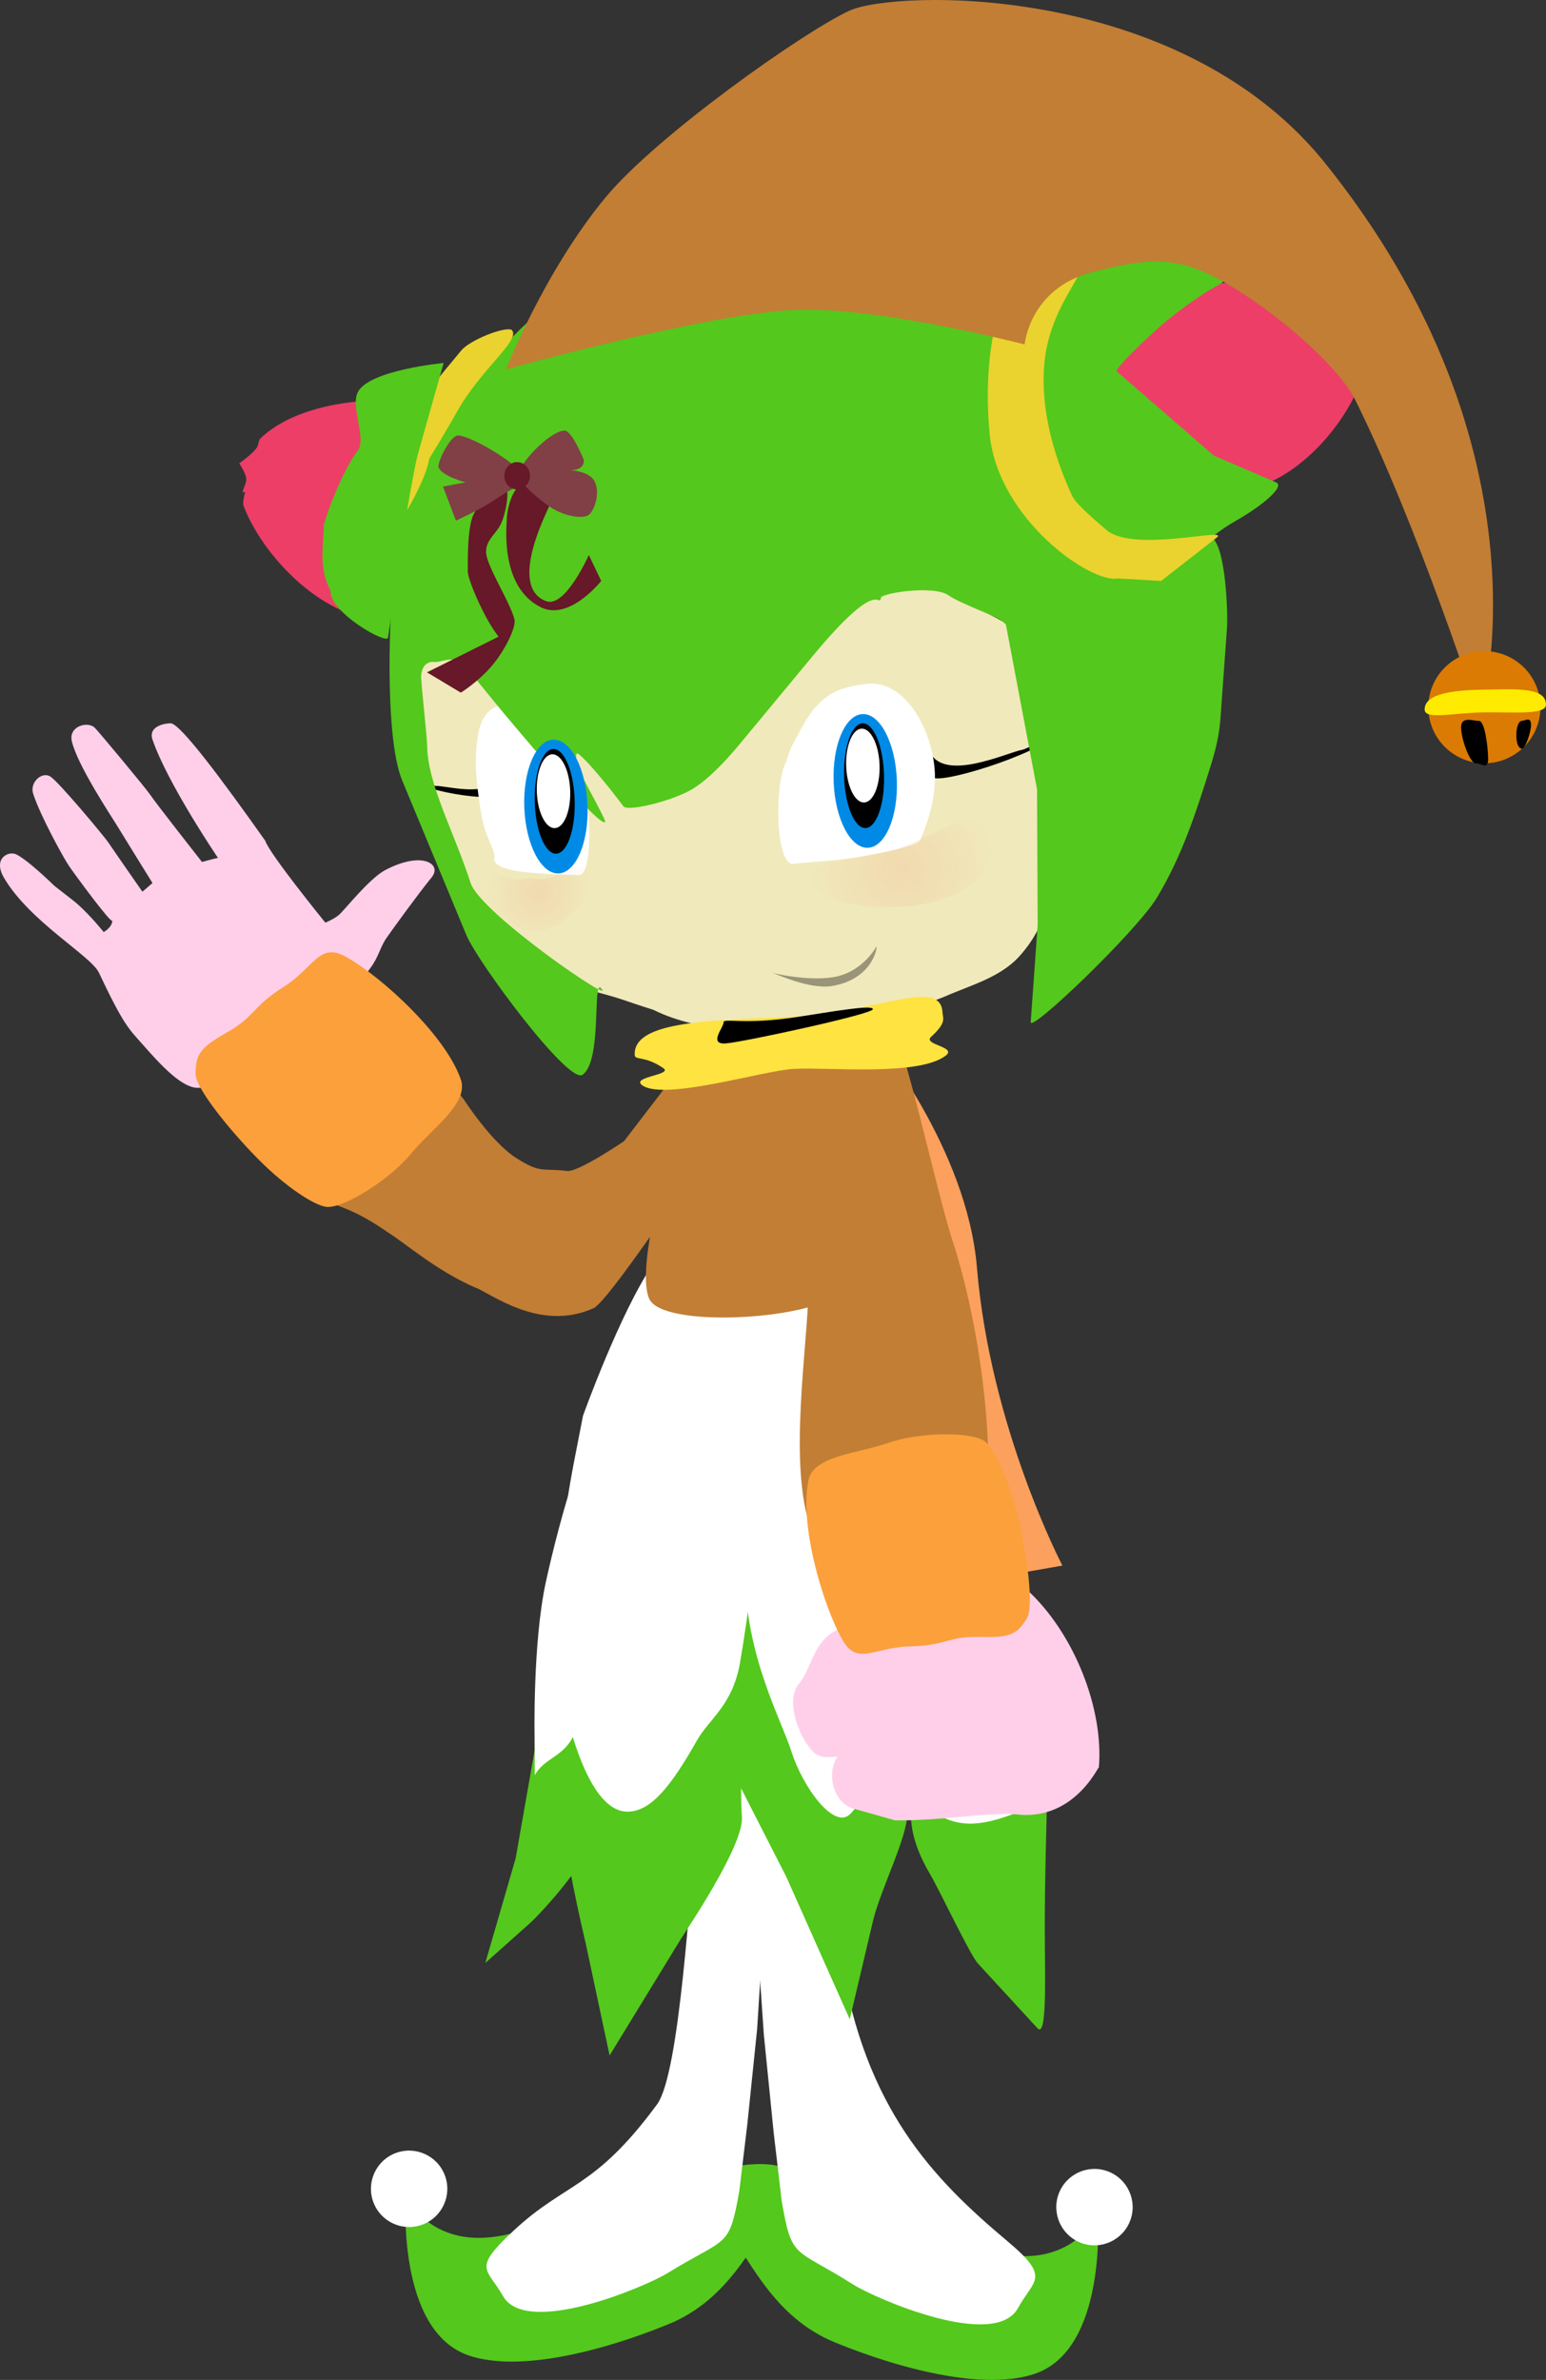 <svg version="1.1" xmlns="http://www.w3.org/2000/svg" xmlns:xlink="http://www.w3.org/1999/xlink" width="140.76" height="216.594" viewBox="0,0,140.76,216.594"><rect x="0" y="0" width="140.76" height="216.594" fill="#333333" stroke="none"/><defs><radialGradient cx="250.823" cy="144.154" r="8.51" gradientUnits="userSpaceOnUse" id="color-1"><stop offset="0" stop-color="#f5ab87" stop-opacity="0.251"/><stop offset="1" stop-color="#f5ab87" stop-opacity="0"/></radialGradient><radialGradient cx="217.805" cy="146.235" r="4.749" gradientUnits="userSpaceOnUse" id="color-2"><stop offset="0" stop-color="#f5ab87" stop-opacity="0.251"/><stop offset="1" stop-color="#f5ab87" stop-opacity="0"/></radialGradient></defs><g transform="translate(-168.68,-65.087)"><g data-paper-data="{&quot;isPaintingLayer&quot;:true}" fill-rule="nonzero" stroke-linecap="butt" stroke-linejoin="miter" stroke-miterlimit="10" stroke-dasharray="" stroke-dashoffset="0" style="mix-blend-mode: normal"><path d="M262.807,281.154c-6.755,2.179 -18.636,-3.113 -18.636,-3.113c-2.682,-1.248 -4.527,-3.129 -6.102,-5.283c-1.372,-1.875 -2.539,-3.957 -3.878,-6.007c-2.876,-4.403 5.068,-2.743 5.068,-2.743c0,0 11.621,1.707 16.874,4.992c9.625,4.26 12.493,-2.437 12.493,-2.437c0,0 0.936,12.412 -5.819,14.59z" data-paper-data="{&quot;index&quot;:null}" fill="#54c81c" stroke="none" stroke-width="0"/><path d="M271.582,267.185c-0.679,1.796 -2.685,2.702 -4.481,2.023c-1.796,-0.679 -2.702,-2.685 -2.023,-4.481c0.679,-1.796 2.685,-2.702 4.481,-2.023c1.796,0.679 2.702,2.685 2.023,4.481z" data-paper-data="{&quot;index&quot;:null}" fill="#ffffff" stroke="none" stroke-width="0"/><path d="M211.453,279.488c-6.755,-2.179 -5.819,-14.59 -5.819,-14.59c0,0 2.868,6.697 12.493,2.437c5.253,-3.285 16.874,-4.992 16.874,-4.992c0,0 7.944,-1.66 5.068,2.743c-1.339,2.05 -2.506,4.131 -3.878,6.007c-1.575,2.153 -3.42,4.035 -6.102,5.283c0,0 -11.881,5.292 -18.636,3.113z" fill="#54c81c" stroke="none" stroke-width="0"/><path d="M204.701,261.037c1.796,-0.679 3.803,0.227 4.481,2.023c0.679,1.796 -0.227,3.803 -2.023,4.481c-1.796,0.679 -3.803,-0.227 -4.481,-2.023c-0.679,-1.796 0.227,-3.803 2.023,-4.481z" fill="#ffffff" stroke="none" stroke-width="0"/><path d="M249.336,202.718c0,0 -0.443,-11.467 -2.07,-17.394c-2.11,-7.686 -9.522,-24.831 -9.522,-24.831l6.665,0.971c0,0 9.037,14.406 11.83,21.891c2.56,6.862 4.29,21.315 4.29,21.315z" data-paper-data="{&quot;index&quot;:null}" fill="#fba15d" stroke="none" stroke-width="0"/><path d="M258.883,208.713c0,0 -3.431,-12.72 -6.341,-23.667c-2.11,-7.686 -10.397,-24.072 -10.397,-24.072l6.339,-1.352c0,0 8.246,10.04 9.143,20.818c1.215,14.611 7.783,27.128 7.783,27.128z" data-paper-data="{&quot;index&quot;:null}" fill="#fba15d" stroke="none" stroke-width="0"/><path d="M236.716,258.469l-0.728,6.042c-0.933,5.309 -1.131,4.116 -6.512,7.441c-2.017,1.246 -12.886,5.85 -15.005,2.089c-1.444,-2.561 -2.859,-2.377 0.973,-5.946c4.78,-4.452 7.345,-3.733 13.056,-11.485c2.135,-2.898 2.973,-20.206 3.532,-23.58c0.334,-3.358 6.918,-10.192 7.075,-6.818l-1.493,23.555z" data-paper-data="{&quot;index&quot;:null}" fill="#ffffff" stroke="none" stroke-width="0.172"/><path d="M238.226,250.256l-1.313,-19.11c0.157,-3.459 8.015,8.797 8.348,12.239c2.198,13.606 8.351,19.97 15.132,25.661c4.022,3.374 2.416,3.469 0.974,6.095c-2.119,3.856 -12.988,-0.863 -15.005,-2.141c-5.382,-3.409 -5.578,-2.186 -6.513,-7.628l-0.727,-6.194z" data-paper-data="{&quot;index&quot;:null}" fill="#ffffff" stroke="none" stroke-width="0.172"/><path d="M263.808,230.365c-0.441,3.136 -10.89,3.08 -12.028,0.059c-1.529,-4.028 -5.999,-13.764 -8.166,-24.094c-1.927,-9.184 -0.532,-19.092 0.198,-19.198c0.553,-0.042 3.298,6.12 5.94,10.502c6.388,10.595 14.801,27.338 14.056,32.731z" data-paper-data="{&quot;index&quot;:null}" fill="#ffffff" stroke="none" stroke-width="0.191"/><path d="M222.628,215.307c0,0.622 -0.134,11.574 0.182,16c0.186,2.601 -5.144,8.15 -5.835,8.766l-4.109,3.664l2.762,-9.523l1.727,-9.818z" data-paper-data="{&quot;index&quot;:null}" fill="#54c81c" stroke="none" stroke-width="0.172"/><path d="M235.722,210.8c-0.057,-3.465 14.09,12.31 14.09,13.816c0,0.622 1.439,1.2 1.456,5.638c0.007,2.065 -2.443,6.853 -3.108,9.674l-2.111,8.936l-5.782,-12.977l-4.273,-8.363z" data-paper-data="{&quot;index&quot;:null}" fill="#54c81c" stroke="none" stroke-width="0.172"/><path d="M218.945,210.27c-0.057,-3.463 17.789,0.313 17.789,1.818c0,0.622 -0.821,13.937 -0.504,18.363c0.186,2.601 -5.092,10.34 -5.575,11.13l-6.472,10.572l-2.147,-10.069c-1.133,-4.859 -2.099,-9.552 -2.273,-13.453z" data-paper-data="{&quot;index&quot;:null}" fill="#54c81c" stroke="none" stroke-width="0.172"/><path d="M217.352,223.131c0,0 -0.174,-8.508 1.019,-14.03c1.193,-5.522 4.219,-16.553 5.41,-13.646c2.105,5.132 -1.472,4.882 -1.472,15.039c0,3.713 -0.201,7.124 -0.843,10.732c-0.693,3.894 -2.96,3.418 -4.097,5.417z" data-paper-data="{&quot;index&quot;:null}" fill="#ffffff" stroke="none" stroke-width="0.172"/><path d="M228.15,180.114c1.691,-2.481 4.674,-12.337 6.356,-9.624c3.878,6.253 3.824,16.633 3.824,26.791c0,3.712 -1.634,15.537 -2.276,19.145c-0.693,3.894 -2.778,5.055 -3.916,7.054c-2.325,4.091 -4.159,6.485 -6.33,6.485c-2.271,0 -3.888,-3.334 -4.898,-6.548c-0.865,-2.754 -1.284,-4.743 -1.284,-12.087c0,-7.421 1.024,-11.612 2.133,-17.39c0,0 3.358,-9.378 6.39,-13.826z" data-paper-data="{&quot;index&quot;:null}" fill="#ffffff" stroke="none" stroke-width="0.172"/><path d="M236.546,195.195c-1.235,-7.256 -2.899,-15.875 -0.738,-15.817c1.524,0.039 7.882,3.005 9.075,5.912c2.103,5.131 0.015,8.745 0.015,18.902c0,3.713 5.797,9.852 5.155,13.459c-0.693,3.894 -0.038,8.049 -1.552,9.781l-2.331,2.667c-1.495,1.71 -4.434,-2.425 -5.443,-5.639c-0.866,-2.754 -4.192,-8.742 -4.192,-16.086c0,-7.422 0.895,-7.986 0.012,-13.179z" data-paper-data="{&quot;index&quot;:null}" fill="#ffffff" stroke="none" stroke-width="0.172"/><path d="M252.985,118.664c1.486,-0.191 2.749,0.862 4.047,1.42c1.458,0.842 3.091,1.47 4.379,2.567c0.977,1.404 1.052,3.222 1.358,4.854c0.803,5.997 1.005,12.052 1.263,18.094c0.243,2.473 -0.983,4.812 -2.605,6.593c-1.771,1.884 -4.395,2.562 -6.694,3.578c-3.608,1.441 -7.398,2.377 -11.27,2.685c-4.739,0.629 -10.804,0.768 -15.297,-1.465c-2.996,-0.942 -2.547,-0.928 -5.62,-1.734c-6.257,-2.545 -11.07,-7.868 -13.869,-13.929c-1.705,-3.619 -2.825,-7.592 -2.87,-11.61c0.077,-1.704 0.123,-3.735 1.5,-4.946c1.148,-0.876 2.665,-0.114 3.596,0.719c1.746,1.547 3.214,3.385 4.663,5.2c2.089,2.726 3.811,5.833 6.575,7.915c0.235,0.074 -0.039,-0.5 -0.006,-0.625c0.538,-1.038 -1.636,-4.131 -1.162,-4.409c0.362,-0.292 2.413,0.476 2.651,0.658c0.913,1.243 0.809,1.683 2.073,2.605c2.46,-0.431 2.75,0.827 4.757,-0.824c2.768,-2.253 5.369,-5.232 7.687,-7.917c2.656,-3.082 4.602,-6.183 8.002,-8.487c1.404,-0.891 5.202,-0.772 6.841,-0.939z" data-paper-data="{&quot;index&quot;:null}" fill="#f0e9bb" stroke="none" stroke-width="0.172"/><path d="M253.076,132.417c0.296,4.278 6.426,1.51 8.472,0.952c1.295,-0.161 4.644,-3.025 4.123,-2.161c-1.315,2.181 -10.794,5.138 -11.996,4.674c0.823,-2.727 -10.013,-2.189 -0.599,-3.465z" data-paper-data="{&quot;index&quot;:null}" fill="#000000" stroke="none" stroke-width="0.172"/><path d="M241.577,131.494c1.848,-3.528 3.766,-3.88 6.023,-4.161c3.161,-0.394 5.651,3.458 6.138,7.361c0.278,2.229 -0.344,4.731 -1.222,6.698c0.129,0.558 -2.704,1.172 -5.791,1.709c-1.978,0.343 -4.219,0.406 -5.861,0.61c-1.603,0.026 -1.703,-7.453 -0.573,-9.358c0.288,-1.228 0.832,-1.992 1.286,-2.859z" data-paper-data="{&quot;index&quot;:null}" fill="#ffffff" stroke="none" stroke-width="0.172"/><path d="M248.464,151.243c0.143,0.002 -0.342,3.007 -4.087,3.586c-2.103,0.325 -5.277,-1.239 -5.469,-1.226c-0.072,0.006 3.679,0.916 6.063,0.327c2.384,-0.589 3.493,-2.687 3.493,-2.687z" data-paper-data="{&quot;index&quot;:null}" fill="#9a9578" stroke="none" stroke-width="0.172"/><path d="M214.581,137.395c-0.744,0.707 -8.014,-0.161 -9.397,-2.006c-0.549,-0.731 2.407,1.346 3.348,1.228c1.551,0.111 6.433,1.505 5.734,-2.721c6.868,-0.754 -0.84,1.02 0.315,3.499z" data-paper-data="{&quot;index&quot;:null}" fill="#000000" stroke="none" stroke-width="0.172"/><path d="M221.445,135.526c1.06,1.784 1.302,9.079 -0.012,9.21c-1.357,-0.042 -2.948,-0.099 -4.591,-0.247c-2.566,-0.23 -3.319,-0.8 -3.148,-1.346c0.118,-0.377 -0.459,-1.391 -0.81,-2.423c-0.358,-1.051 -0.492,-2.131 -0.73,-3.93c-0.22,-1.669 -0.187,-3.541 0.051,-4.827c0.341,-1.834 1.161,-2.767 2.762,-2.706c3.995,0.835 5.527,2.864 6.478,6.267z" data-paper-data="{&quot;index&quot;:null}" fill="#ffffff" stroke="none" stroke-width="0.172"/><path d="M199.666,120.587c-4.077,-1.865 -7.516,-6.055 -8.815,-9.472c-0.119,-0.313 0.153,-1.252 0.153,-1.252c-0.56,0.22 0.117,-0.581 0.1,-1.195c-0.014,-0.483 -0.648,-1.43 -0.648,-1.43c-0.242,0.222 1.062,-0.718 1.513,-1.283c0.373,-0.466 0.144,-0.707 0.464,-1.007c2.239,-2.109 6.324,-3.546 12.259,-3.453c3.847,2.283 -6.671,22.43 -5.026,19.091z" data-paper-data="{&quot;index&quot;:null}" fill="#ed3e67" stroke="none" stroke-width="0.172"/><path d="M258.012,120.694c-0.824,-0.349 -2.423,-1.03 -2.968,-1.423c-1.369,-0.985 -6.523,-0.163 -6.155,0.29c-0.307,0.79 -0.211,-2.006 -6.235,5.255l-6.413,7.734c-0.59,0.711 -2.925,3.585 -4.941,4.581c-2.167,1.07 -5.487,1.773 -5.846,1.352c0,0 -2.577,-3.455 -4.014,-4.712c-0.546,-0.478 -0.349,0.686 0.325,2.126c0.111,0.238 2.062,3.793 2.015,3.967c-0.257,0.936 -9.198,-9.818 -9.683,-10.411l-2.989,-3.663c-1.009,-1.235 -2.255,-0.383 -2.835,-0.458c-0.87,-0.112 -1.297,0.635 -1.248,1.481c0.06,1.071 0.545,5.467 0.547,6.118c0.012,3.449 2.429,7.812 3.958,12.521c0.895,2.754 13.57,11.405 11.862,9.541c-0.771,-0.842 0.13,6.701 -1.68,7.913c-1.291,0.867 -9.545,-10.249 -10.568,-12.714l-5.845,-14.074c-1.713,-4.121 -1.101,-16.455 -0.755,-18.726l0.674,-4.436c1.594,-5.344 4.204,-10.253 7.986,-14.661c0.241,-0.281 3.623,-5.271 10.34,-8.51c4.242,-2.046 11.616,-3.214 12.197,-3.294c3.403,-0.47 10.031,-1.494 16.274,-0.919c3.971,0.366 7.654,1.858 10.68,3.006c0.544,0.205 -4.123,7.521 -3.604,7.692c0.252,0.082 -0.467,6.504 -0.335,7.091l0.878,3.92c0.888,3.963 5.051,7.616 5.775,8.066c0.992,0.617 4.374,2.445 5.418,2.343l3.518,-0.342c0.482,-0.048 4.295,-3.608 4.664,-3.354c1.301,0.896 1.475,7.036 1.386,8.259l-0.469,6.435c-0.151,2.073 -0.115,3.227 -1.04,6.169c-1.266,4.037 -2.55,8.071 -4.857,11.9c-1.864,3.095 -11.579,12.387 -11.504,11.349l0.631,-8.826l-0.056,-12.354l-2.83,-14.974c-0.416,-0.535 -1.163,-0.797 -2.259,-1.26z" data-paper-data="{&quot;index&quot;:null}" fill="#54c81c" stroke="none" stroke-width="0.172"/><path d="M280.223,90.838c5.317,-0.122 8.967,1.208 10.961,3.182c0.285,0.282 0.078,0.511 0.409,0.949c0.402,0.529 1.564,1.408 1.349,1.2c0,0 -0.574,0.898 -0.589,1.353c-0.019,0.579 0.584,1.331 0.083,1.127c0,0 0.239,0.884 0.13,1.18c-1.184,3.233 -4.289,7.206 -7.952,8.991c-6.256,3.047 -14.36,-7.319 -14.667,-9.785c-0.307,-2.466 3.32,-8.036 10.277,-8.197z" data-paper-data="{&quot;index&quot;:null}" fill="#ed3e67" stroke="none" stroke-width="0.172"/><path d="M263.654,97.184c0.414,-4.032 2.4,-8.207 5.75,-8.818c1.935,-0.353 3.758,0.051 5.46,0.316c3.512,0.547 6.066,1.629 4.933,2.236c-1.923,1.032 -4.334,2.808 -5.914,4.248c-2.253,2.054 -3.674,3.589 -3.537,3.708l8.857,7.678l5.631,2.421c0.929,0.343 -1.214,2.142 -3.71,3.556c-2.155,1.221 -3.56,2.825 -4.327,3.167c-3.418,1.525 -3.159,-0.189 -7.598,-1.919c-2.581,-1.007 -6.528,-10.033 -5.506,-9.493c0.68,0.358 -0.427,-3.324 -0.039,-7.1z" data-paper-data="{&quot;index&quot;:null}" fill="#54c81c" stroke="none" stroke-width="0.172"/><path d="M266.234,88.296c2.551,0.846 -0.952,2.898 -2.18,8.089c-0.781,3.304 -0.384,8.175 2.262,13.863c0.279,0.596 1.475,1.678 3.1,3.07c2.491,2.133 11.331,-0.311 10.037,0.699l-5.054,3.941l-3.947,-0.227c-2.433,0.48 -10.87,-5.369 -11.658,-13.07c-0.861,-8.416 1.356,-18.383 7.44,-16.365z" data-paper-data="{&quot;index&quot;:null}" fill="#ead32e" stroke="none" stroke-width="0.172"/><path d="M205.737,111.534c-0.381,-0.815 0.253,-2.308 0.136,-3.068c-0.271,-1.758 0.44,-6.221 3.225,-9.578l1.584,-1.909c0.78,-0.94 3.908,-2.192 4.588,-1.867c0.88,0.903 -2.795,3.536 -4.966,7.421c-1.041,1.863 -2.54,4.297 -2.54,4.297c-0.286,1.802 -2.027,4.705 -2.027,4.705z" data-paper-data="{&quot;index&quot;:null}" fill="#ead32e" stroke="none" stroke-width="0.172"/><path d="M206.723,106.436c-0.267,0.944 -1.082,5.535 -1.413,7.791l-1.302,8.891c-0.096,0.654 -5.336,-2.293 -5.234,-4.264c-1.112,-2.081 -0.642,-4.044 -0.606,-6.039c0.665,-2.259 2.057,-5.391 3.083,-6.716c0.826,-1.068 -0.66,-3.949 -0.004,-5.301c0.987,-2.036 7.825,-2.675 7.825,-2.675z" data-paper-data="{&quot;index&quot;:null}" fill="#54c81c" stroke="none" stroke-width="0.172"/><path d="M256.986,231.056c3.465,0 6.999,-2.779 6.999,-1.273c0,0.622 -0.196,6.654 -0.18,11.091c0.017,4.383 0.209,9.752 -0.672,8.794l-5.419,-5.887c-0.709,-0.77 -3.487,-6.66 -4.356,-8.132c-2.003,-3.398 -1.735,-5.361 -1.735,-6.412c0,-1.507 1.899,1.818 5.363,1.818z" data-paper-data="{&quot;index&quot;:null}" fill="#54c81c" stroke="none" stroke-width="0.172"/><path d="M244.719,158.854c0.573,-0.48 4.115,-3.7 5.442,-0.029c1.805,4.991 4.046,15.825 5.529,20.056c1.763,5.87 2.863,12.901 2.973,18.855c0.057,2.998 -1.844,6.434 -4.548,7.779c-3.314,1.63 -9.368,3.051 -11.1,-0.174c-2.728,-5.116 -0.989,-16.202 -0.758,-21.954c0,0 1.111,-23.403 2.461,-24.533z" data-paper-data="{&quot;index&quot;:null}" fill="#c27e34" stroke="none" stroke-width="0.172"/><path d="M262.147,209.738c4.382,3.989 7.057,10.975 6.575,16.273c0.304,-1.04 -1.833,4.902 -7.54,4.195c-2.479,-0.199 -7.031,0.623 -11.028,0.546l-3.777,-1.069c-1.736,-0.49 -2.496,-2.992 -1.496,-4.65c0.148,-0.245 -1.363,0.331 -2.163,-0.502c-1.442,-1.499 -2.528,-4.82 -1.274,-6.238c1.099,-1.244 1.219,-3.757 3.383,-4.84c2.919,-1.461 1.082,1.07 3.702,0.706c1.556,-0.216 8.474,-3.555 8.52,-3.608c2.017,-2.369 4.181,-1.595 5.098,-0.813z" data-paper-data="{&quot;index&quot;:null}" fill="#ffcfea" stroke="none" stroke-width="0.172"/><g data-paper-data="{&quot;index&quot;:null}" stroke="none"><path d="M247.704,142.243c-1.588,0.064 -2.986,-2.608 -3.121,-5.968c-0.135,-3.36 1.043,-6.136 2.631,-6.2c1.588,-0.064 2.986,2.608 3.121,5.968c0.135,3.36 -1.043,6.136 -2.631,6.2z" fill="#008ae6" stroke-width="0"/><path d="M247.278,130.918c0.502,0.028 0.966,0.585 1.31,1.465c0.343,0.88 0.565,2.082 0.585,3.397c0.021,1.314 -0.165,2.494 -0.482,3.339c-0.316,0.845 -0.764,1.355 -1.267,1.328c-0.503,-0.026 -0.966,-0.585 -1.31,-1.465c-0.343,-0.88 -0.566,-2.082 -0.587,-3.397c-0.02,-1.314 0.166,-2.495 0.483,-3.34c0.316,-0.845 0.764,-1.355 1.267,-1.328z" fill="#000000" stroke-width="0.028"/><path d="M248.256,132.391c0.292,0.61 0.484,1.45 0.508,2.378c0.024,0.927 -0.124,1.765 -0.384,2.372c-0.259,0.607 -0.63,0.982 -1.05,0.979c-0.42,-0.002 -0.81,-0.382 -1.101,-0.992c-0.292,-0.61 -0.484,-1.45 -0.508,-2.378c-0.024,-0.927 0.124,-1.765 0.384,-2.372c0.259,-0.607 0.63,-0.982 1.05,-0.979c0.42,0.003 0.81,0.382 1.101,0.992z" fill="#ffffff" stroke-width="0.018"/></g><path d="M215.677,170.475c2.271,1.44 2.299,0.904 4.64,1.18c1.021,0.12 5.177,-2.708 5.177,-2.708l7.108,-9.264c0,0 1.808,-2.43 2.48,-0.388c0.68,2.792 -0.066,9.203 -0.796,9.609c-1.069,0.594 -10.025,14.557 -11.589,15.254c-4.939,2.203 -9.455,-1.47 -10.799,-1.914c-3.541,-1.56 -6.163,-3.901 -7.941,-5.029c-5.313,-3.672 -5.336,-1.405 -9.451,-6.036c-2.073,-2.331 -0.381,-6.308 0.762,-8.829c1.412,-3.075 5.047,-7.466 8.546,-5.86c5.535,2.557 3.367,3.987 7.085,8.644c0,0 2.507,3.901 4.778,5.341z" data-paper-data="{&quot;index&quot;:null}" fill="#c27e34" stroke="none" stroke-width="0.172"/><path d="M177.678,153.596c-0.718,-1.517 -6.319,-4.658 -8.637,-8.626c-1.034,-1.771 0.408,-2.454 1.097,-2.136c0.755,0.347 2.26,1.68 3.402,2.786c0.255,0.247 1.741,1.338 2.237,1.783c1.241,1.115 2.342,2.509 2.342,2.509c0,0 0.781,-0.41 0.783,-1.05c-0.072,0.367 -3.476,-4.285 -3.928,-4.946c-0.508,-0.742 -2.658,-4.65 -3.278,-6.606c-0.324,-1.021 0.802,-2.051 1.581,-1.543c0.779,0.507 4.894,5.437 5.279,6.011c0.506,0.755 3.089,4.463 3.089,4.463l0.92,-0.789c0,0 -2.881,-4.646 -3.276,-5.304c-0.378,-0.63 -3.584,-5.431 -4.073,-7.622c-0.298,-1.336 1.422,-1.828 2.076,-1.224c0.304,0.281 4.696,5.556 5.072,6.126c0.482,0.732 4.707,6.106 4.707,6.106c0,0 1.302,-0.36 1.459,-0.364c0,0 -4.585,-6.75 -5.962,-10.762c-0.464,-1.352 1.432,-1.521 1.678,-1.49c0.907,0.117 4.541,4.975 8.588,10.69c0.353,1.159 5.469,7.451 5.469,7.451c0,0 0.739,-0.305 1.212,-0.685c0.473,-0.38 2.76,-3.327 4.261,-4.114c3.35,-1.755 5.186,-0.53 4.209,0.67c-1.278,1.57 -3.438,4.558 -4.104,5.502c-0.591,0.839 -0.707,1.731 -1.494,2.773c-1.345,1.781 -1.64,2.265 -1.916,2.64c-0.834,1.134 -0.982,3.178 -2.724,4.215c-2.35,1.399 -1.038,-0.498 -3.216,-0.071c-0.761,0.149 -0.236,7.281 -1.854,8.52c-1.133,0.868 -4.753,-5.121 -4.767,-5.101c-1.525,2.155 -4.47,-1.27 -6.316,-3.348c-1.21,-1.362 -1.676,-1.728 -3.915,-6.463z" data-paper-data="{&quot;index&quot;:null}" fill="#ffcfea" stroke="none" stroke-width="0.172"/><g data-paper-data="{&quot;index&quot;:null}" stroke="none"><path d="M219.538,144.576c-1.588,0.064 -2.986,-2.608 -3.121,-5.968c-0.135,-3.36 1.043,-6.136 2.631,-6.2c1.588,-0.064 2.986,2.608 3.121,5.968c0.135,3.36 -1.043,6.136 -2.631,6.2z" fill="#008ae6" stroke-width="0"/><path d="M219.112,133.252c0.502,0.028 0.966,0.585 1.31,1.465c0.343,0.88 0.565,2.082 0.585,3.397c0.021,1.314 -0.165,2.494 -0.482,3.339c-0.316,0.845 -0.764,1.355 -1.267,1.328c-0.503,-0.026 -0.966,-0.585 -1.31,-1.465c-0.343,-0.88 -0.566,-2.082 -0.587,-3.397c-0.02,-1.314 0.166,-2.495 0.483,-3.34c0.316,-0.845 0.764,-1.355 1.267,-1.328z" fill="#000000" stroke-width="0.028"/><path d="M220.089,134.725c0.292,0.61 0.484,1.45 0.508,2.378c0.024,0.927 -0.124,1.765 -0.384,2.372c-0.259,0.607 -0.63,0.982 -1.05,0.979c-0.42,-0.002 -0.81,-0.382 -1.101,-0.992c-0.292,-0.61 -0.484,-1.45 -0.508,-2.378c-0.024,-0.927 0.124,-1.765 0.384,-2.372c0.259,-0.607 0.63,-0.982 1.05,-0.979c0.42,0.003 0.81,0.382 1.101,0.992z" fill="#ffffff" stroke-width="0.018"/></g><path d="M242.365,145.143c-0.315,-2.062 5.038,-1.603 8.694,-3.05c0.97,-0.384 2.038,-0.923 3.069,-1.396c2.413,-1.108 4.617,-1.855 4.861,0.595c0.348,3.498 -2.664,5.54 -6.832,6.177c-3.898,0.595 -9.477,-0.264 -9.792,-2.326z" fill="url(#color-1)" stroke="none" stroke-width="0"/><path d="M222.319,144.73c0.534,2.017 -1.938,4.421 -4.065,4.984c-2.275,0.602 -5.465,-1.245 -6.463,-4.612c-0.699,-2.359 1.674,-0.421 3.238,-0.079c0.668,0.146 1.812,-0.041 2.42,0.039c2.292,0.302 4.336,-2.35 4.87,-0.333z" data-paper-data="{&quot;index&quot;:null}" fill="url(#color-2)" stroke="none" stroke-width="0"/><path d="M210.683,163.473c0.55,2.153 -2.726,4.359 -4.655,6.69c-1.928,2.331 -6.052,4.888 -7.597,4.764c-1.015,-0.083 -3.633,-1.704 -6.278,-4.385c-2.645,-2.681 -5.679,-6.458 -5.669,-7.723c0.012,-1.829 0.446,-2.402 2.923,-3.809c2.477,-1.406 2.256,-2.319 5.058,-4.082c2.802,-1.763 3.267,-4.118 5.682,-2.781c3.315,1.836 9.266,7.316 10.536,11.326z" fill="#fca03b" stroke="none" stroke-width="0.172"/><path d="M232.83,160.188c1.238,-2.865 4.558,-0.989 5.415,-1.066c0.678,-0.06 4.201,-1.544 4.75,-1.056c1.781,1.583 2.502,5.541 2.952,10.585c0.206,2.316 2.064,11.471 -1.16,14.28c-2.629,2.291 -15.895,3.043 -17.012,0.328c-1.708,-4.15 4.737,-22.335 5.054,-23.072z" data-paper-data="{&quot;index&quot;:null}" fill="#c27e34" stroke="none" stroke-width="0.172"/><path d="M226.469,161.11c-0.161,-3.193 7.192,-3.133 14.569,-3.505c7.377,-0.373 13.293,-3.575 13.454,-0.382c0.029,0.569 0.406,0.903 -1.036,2.224c-0.802,0.734 2.426,0.896 1.315,1.726c-2.504,1.869 -10.52,1.026 -13.81,1.192c-2.724,0.138 -11.631,2.882 -13.748,1.532c-1.271,-0.81 2.772,-0.969 1.866,-1.595c-1.671,-1.154 -2.584,-0.702 -2.609,-1.192z" fill="#ffe340" stroke="none" stroke-width="0"/><path d="M234.558,158.137c-0.022,-0.438 1.801,0.261 6.744,-0.5c3.075,-0.473 6.83,-1.144 6.852,-0.705c0.022,0.438 -11.656,2.963 -13.349,3.112c-1.693,0.149 -0.225,-1.469 -0.247,-1.907z" fill="#000000" stroke="none" stroke-width="0"/><path d="M242.33,199.629c0.625,-2.073 4.469,-2.262 7.251,-3.235c2.782,-0.973 7.509,-1.03 8.735,-0.148c0.805,0.58 2.171,3.251 3.028,6.819c0.856,3.568 1.484,8.246 0.839,9.296c-0.931,1.519 -1.582,1.779 -4.356,1.705c-2.774,-0.075 -3.05,0.798 -6.274,0.857c-3.224,0.059 -4.799,1.789 -6.139,-0.541c-1.84,-3.2 -4.044,-10.767 -3.083,-14.751z" fill="#fca03b" stroke="none" stroke-width="0.172"/><g stroke-width="0"><path d="M214.753,98.703c0,0 3.419,-8.805 9.024,-15.608c4.617,-5.604 18.03,-15.09 22.236,-17.034c4.1,-1.894 29.68,-2.635 43.041,13.531c21.683,26.749 14.377,50.845 14.377,50.845c0,0 -5.691,-17.597 -11.375,-28.982c-1.343,-2.689 -5.959,-6.895 -10.188,-9.632c-5.539,-3.584 -7.928,-3.429 -13.69,-1.979c-5.762,1.45 -6.206,6.594 -6.206,6.594c0,0 -13.458,-3.504 -21.017,-3.142c-8.138,0.39 -26.202,5.406 -26.202,5.406z" fill="#c27e34" stroke="none"/><g><path d="M298.728,129.506c-0.031,-2.818 2.228,-5.128 5.046,-5.159c2.818,-0.031 5.128,2.228 5.159,5.046c0.031,2.818 -2.228,5.128 -5.046,5.159c-2.818,0.031 -5.128,-2.228 -5.159,-5.046z" fill="#db7b04" stroke="none"/><path d="M309.439,129.207c0.011,0.968 -2.878,0.678 -5.603,0.708c-2.726,0.03 -5.434,0.72 -5.445,-0.248c-0.016,-1.475 2.697,-1.783 5.422,-1.813c2.726,-0.03 5.608,-0.29 5.626,1.354z" fill="#feeb00" stroke="#000000"/><path d="M304.172,134.134c0.012,1.064 -0.596,0.414 -1.128,0.42c-0.532,0.006 -1.326,-2.199 -1.337,-3.263c-0.012,-1.064 1.1,-0.588 1.632,-0.594c0.532,-0.006 0.821,2.373 0.833,3.438z" fill="#000000" stroke="none"/><path d="M307.228,130.694c0.28,-0.003 0.84,-0.418 0.848,0.328c0.008,0.746 -0.54,2.201 -0.82,2.204c-0.28,0.003 -0.511,-0.43 -0.52,-1.176c-0.008,-0.746 0.212,-1.353 0.492,-1.356z" fill="#000000" stroke="none"/></g></g><g stroke="none" stroke-width="0"><path d="M211.271,117.069c0,-0.967 -0.047,-4.033 0.535,-5.181c0.763,-1.503 2.461,-2.696 2.848,-2.696c0.35,0 0.321,1.834 -0.287,3.392c-0.402,1.03 -1.432,1.564 -1.432,2.71c0,1.276 2.184,4.542 2.588,6.176c0.157,0.635 -0.772,2.669 -1.997,4.135c-1.294,1.55 -2.892,2.518 -2.892,2.518l-3.079,-1.846l6.524,-3.252c0,0 -0.541,-0.646 -1.217,-1.916c-0.726,-1.366 -1.591,-3.385 -1.591,-4.04z" fill="#671829"/><path d="M214.821,112.41c0,-0.98 0.56,-3.106 1.387,-3.106c0.827,0 2.496,0.795 2.496,1.775c0,0.224 -3.899,7.366 -0.302,8.72c1.741,0.655 3.889,-4.198 3.889,-4.198l1.128,2.356c0,0 -2.902,3.69 -5.502,2.394c-3.757,-1.873 -3.096,-7.433 -3.096,-7.941z" fill="#671829"/><path d="M221.84,106.963c0,0 0.127,0.913 -1.222,0.913c-0.314,0 1.574,-0.002 2.151,0.94c0.644,1.052 0.006,2.95 -0.621,3.212c-0.673,0.281 -2.248,-0.032 -3.392,-0.81c-1.665,-1.133 -2.909,-2.495 -2.909,-2.813c0,-1.056 2.851,-4.065 4.217,-4.13c0.694,-0.033 1.777,2.688 1.777,2.688z" fill="#804046"/><path d="M208.612,107.629c-0.159,-0.415 1.082,-2.943 1.777,-2.91c1.367,0.065 6.103,2.964 6.103,4.019c0,0.317 -1.244,0.793 -2.909,1.925c-1.144,0.778 -3.392,1.808 -3.392,1.808l-1.176,-3.101l2.04,-0.386c0,0 -2.141,-0.569 -2.442,-1.357z" data-paper-data="{&quot;index&quot;:null}" fill="#804046"/><path d="M215.764,107.14c0.643,0 1.165,0.559 1.165,1.248c0,0.689 -0.521,1.248 -1.165,1.248c-0.643,0 -1.165,-0.559 -1.165,-1.248c0,-0.689 0.521,-1.248 1.165,-1.248z" fill="#671829"/></g></g></g></svg>